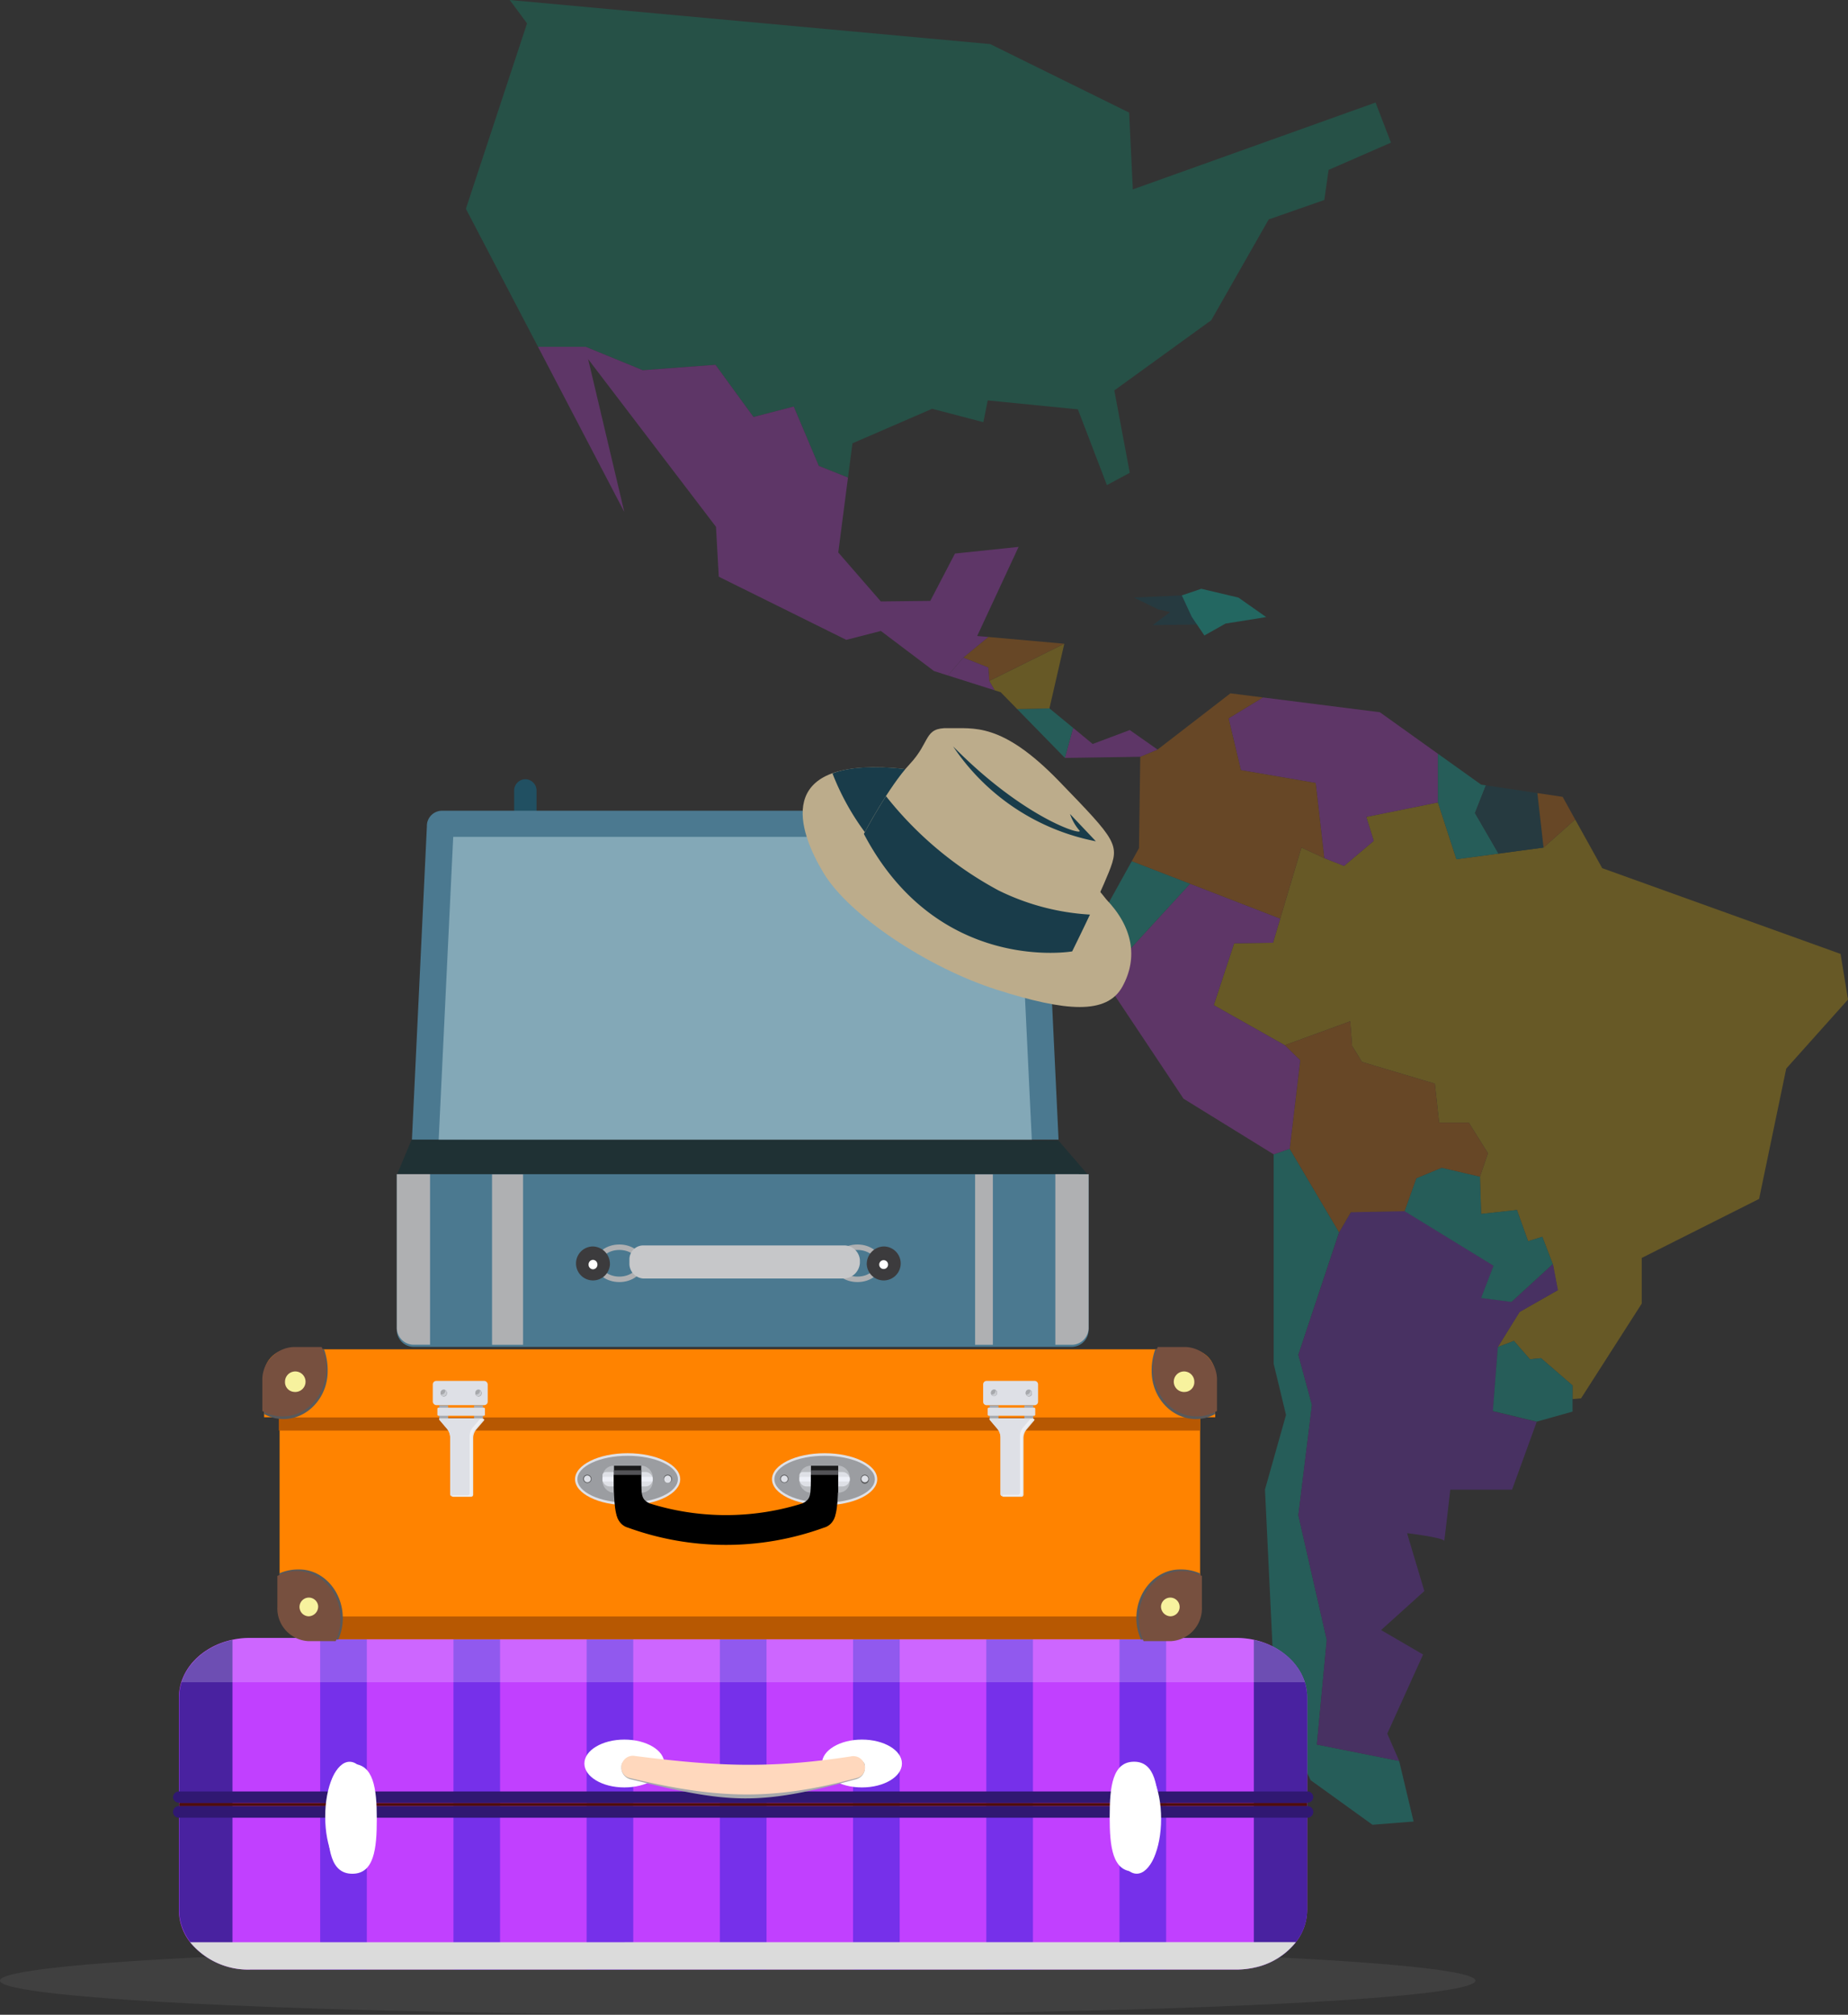 <svg xmlns="http://www.w3.org/2000/svg" viewBox="0 0 338.4 368.81"><rect x="0" y="0" width="338.4" height="368.81" fill="#333333" stroke="none"/><defs><style>.cls-1{isolation:isolate;}.cls-2{opacity:0.31;}.cls-3{opacity:0.82;}.cls-30,.cls-4{fill:none;}.cls-5{fill:#ffc900;}.cls-6{fill:#de3eff;}.cls-7{fill:#00dac8;}.cls-8{fill:#872cee;}.cls-9{fill:#ff8300;}.cls-10{fill:#005166;}.cls-11{fill:#00aa80;}.cls-12{fill:#767676;}.cls-12,.cls-23{opacity:0.2;}.cls-12,.cls-18,.cls-21,.cls-22,.cls-38,.cls-51,.cls-53,.cls-55{mix-blend-mode:multiply;}.cls-13{fill:#c140ff;}.cls-14{fill:#7630ea;}.cls-15{fill:#4922a0;}.cls-16{fill:#301872;}.cls-17,.cls-21,.cls-23,.cls-52{fill:#fff;}.cls-18{fill:#a7a9ac;}.cls-19{fill:#ffd8bd;}.cls-20{fill:#4f0f0d;}.cls-22{fill:#dbdbdb;}.cls-24{fill:#215062;}.cls-25{fill:#1f3134;}.cls-26{fill:#f7cb72;}.cls-27{fill:#4b7990;}.cls-28{fill:#83a8b7;}.cls-29{fill:#afb0b2;}.cls-30{stroke:#afb0b2;stroke-miterlimit:10;}.cls-31{fill:#3c3b3d;}.cls-32{fill:#c6c7c9;}.cls-33{fill:#bcac8b;}.cls-34,.cls-35{fill:#193c4a;}.cls-34{mix-blend-mode:soft-light;}.cls-36{fill:#764f3b;}.cls-37{fill:#b75802;}.cls-38{fill:#58595b;}.cls-39{fill:#77503f;}.cls-40{fill:#f7f29e;}.cls-41,.cls-53{fill:#dee0e6;}.cls-42{fill:#9b9da1;}.cls-43{fill:#b9bbbf;}.cls-44{fill:#eef0f7;}.cls-45{fill:#19191a;}.cls-46{fill:#535357;}.cls-47{fill:#69696e;}.cls-48{fill:#565759;}.cls-49{fill:#a66f53;}.cls-50{fill:#ffbb8c;}.cls-51{fill:#e6e7e8;}.cls-52{opacity:0.5;}.cls-54{fill:#a7a9ad;}.cls-55{fill:#939598;}.cls-56{fill:#caccd1;}</style></defs><g class="cls-1"><g id="Layer_2" data-name="Layer 2"><g id="Isolation_Mode" data-name="Isolation Mode"><g class="cls-2"><g class="cls-3"><polygon class="cls-4" points="234.43 168.16 233.11 172.58 238.31 155.15 234.43 168.16"/><polygon class="cls-4" points="274.4 156.26 266.7 157.29 282.65 155.15 274.4 156.26"/><polygon class="cls-5" points="266.7 157.29 263.31 146.89 250.19 149.54 251.55 153.93 246.12 158.51 242.5 157.09 238.31 155.15 233.11 172.58 225.99 172.68 222.26 184 235.26 191.33 247.25 186.95 247.59 191.44 249.4 194.39 262.74 198.37 263.53 205.5 268.96 205.5 272.47 211.11 271 215.39 271.22 222.22 277.78 221.5 279.82 227.21 282.42 226.4 284.34 231.39 285.25 236.18 278.24 240.16 274.28 246.58 277.22 245.46 280.16 248.82 282.19 248.62 287.96 253.61 287.96 256.11 289.52 255.97 300.63 238.63 300.63 230.27 322.12 219.47 327.09 195.61 338.4 182.97 337.04 174.62 293.39 158.92 288.44 150.01 282.65 155.15 266.7 157.29"/><polygon class="cls-6" points="227.23 140.98 240.92 143.33 242.5 157.09 246.12 158.51 251.55 153.93 250.19 149.54 263.31 146.89 263.31 137.98 252.68 130.38 231.26 127.67 224.97 131.5 227.23 140.98"/><polygon class="cls-7" points="242.95 300.19 237.75 277.36 240.24 257.18 237.75 248 245.21 225.58 236.17 210.29 233.23 211.31 233.23 249.64 235.49 259.01 231.64 272.67 233.56 312.63 240.01 325.88 251.32 334.03 258.85 333.44 256.21 322.36 241.14 319.35 242.95 300.19"/><path class="cls-8" d="M274.28,246.58l4-6.42,7-4-.91-4.79-7.57,6.93-5.55-.71,2.27-5.91-16.29-10-9.84.2-2.15,3.67L237.75,248l2.49,9.18-2.49,20.18,5.2,22.83-1.81,19.16,15.07,3h0l-2.18-5,6.56-14.48-7.69-4.48,7.92-7.14-3.17-10.6s6.79.82,6.79,1.43,1.13-9.38,1.13-9.38h11.31l4.52-12.43-8-1.94Z"/><polygon class="cls-7" points="287.96 253.61 282.19 248.62 280.16 248.82 277.22 245.46 274.28 246.58 273.37 258.3 281.4 260.24 287.96 258.4 287.96 256.11 287.96 253.61"/><polygon class="cls-7" points="279.82 227.21 277.78 221.5 271.22 222.22 271 215.39 263.99 213.76 259.35 215.69 257.2 221.71 273.49 231.7 271.22 237.61 276.77 238.32 284.34 231.39 282.42 226.4 279.82 227.21"/><polygon class="cls-9" points="263.99 213.76 271 215.39 272.47 211.11 268.96 205.5 263.53 205.5 262.74 198.37 249.4 194.39 247.59 191.44 247.25 186.95 235.26 191.33 238.09 194.09 236.17 210.29 245.21 225.58 247.36 221.91 257.2 221.71 259.35 215.69 263.99 213.76"/><polygon class="cls-6" points="236.17 210.29 238.09 194.09 235.26 191.33 222.26 184 225.99 172.68 233.11 172.58 234.43 168.16 217.93 161.77 206.88 173.8 200.48 169.84 198.39 173.6 216.72 201.12 233.23 211.31 236.17 210.29"/><polygon class="cls-7" points="217.93 161.77 207.25 157.64 200.48 169.84 206.88 173.8 217.93 161.77"/><polygon class="cls-9" points="234.43 168.16 238.31 155.15 242.5 157.09 240.92 143.33 227.23 140.98 224.97 131.5 231.26 127.67 225.31 126.92 211.97 137.21 208.8 138.53 208.57 155.25 207.25 157.64 217.93 161.77 234.43 168.16"/><polygon class="cls-7" points="266.7 157.29 274.4 156.26 270.09 148.83 272.09 143.76 271.22 143.63 263.31 137.98 263.31 146.89 266.7 157.29"/><polygon class="cls-10" points="282.65 155.15 281.52 145.18 272.09 143.76 270.09 148.83 274.4 156.26 282.65 155.15"/><polygon class="cls-9" points="288.44 150.01 286.15 145.87 281.52 145.18 282.65 155.15 288.44 150.01"/><polygon class="cls-6" points="206.88 133.64 200.09 136.19 196.51 133.24 195 138.74 208.8 138.53 211.97 137.21 206.88 133.64"/><polygon class="cls-10" points="207.66 109.39 216.41 108.99 219.17 114.32 211.07 114.44 214.28 112.04 212.13 111.57 207.66 109.39"/><polygon class="cls-7" points="192.17 129.67 186.26 129.8 195 138.74 196.51 133.24 192.17 129.67"/><polygon class="cls-5" points="194.89 117.84 181.15 124.65 182.13 126.36 183.24 126.71 186.26 129.8 192.17 129.67 194.89 117.84"/><polygon class="cls-9" points="181.15 124.65 194.89 117.84 180.98 116.6 176.4 120.37 180.98 122.2 181.15 124.65"/><polygon class="cls-11" points="117.7 67.77 131.02 66.78 137.98 76.33 145.35 74.42 149.94 85.28 155.28 87.42 156.1 81.15 170.69 74.83 180.07 77.28 180.87 73.3 197.38 74.93 202.69 88.8 206.88 86.55 204.05 71.47 221.8 58.62 232.32 40.17 242.5 36.61 243.29 31.1 254.71 26.11 251.89 18.77 207.44 34.67 206.76 20.61 181.32 8.07 93.34 0 96.51 4.28 85.31 38.22 98.52 63.49 107.27 63.49 117.7 67.77"/><polygon class="cls-6" points="178.94 116.42 186.52 100.11 174.87 101.33 170.35 110 161.3 110.1 153.5 101.13 155.28 87.42 149.94 85.28 145.35 74.42 137.98 76.33 131.02 66.78 117.7 67.77 107.27 63.49 98.52 63.49 114.32 93.72 107.7 65.74 131.11 96.44 131.62 105.57 154.97 117.13 161.3 115.5 171.03 122.84 173.58 123.65 176.4 120.37 180.98 116.6 178.94 116.42"/><polygon class="cls-6" points="180.98 122.2 176.4 120.37 173.58 123.65 182.13 126.36 181.15 124.65 180.98 122.2"/></g><polygon class="cls-7" points="226.78 109.39 219.98 107.78 216.41 108.99 218.23 112.91 220.54 116.33 224.41 114.15 231.86 112.96 226.78 109.39"/></g><path class="cls-12" d="M270.17,362.56c0,3.45-60.48,6.25-135.08,6.25S0,366,0,362.56s60.48-6.24,135.09-6.24S270.17,359.11,270.17,362.56Z"/><path class="cls-13" d="M239.36,310.74v38.89a9.65,9.65,0,0,1-2.06,5.89,13.12,13.12,0,0,1-7.7,4.68,15.71,15.71,0,0,1-3.25.34H45.82a13.75,13.75,0,0,1-11-5,9.59,9.59,0,0,1-2.06-5.89V310.74a9.36,9.36,0,0,1,.43-2.8c1.48-4.67,6.55-8.11,12.58-8.11H226.35a15.71,15.71,0,0,1,3.25.34c4.54,1,8.13,4,9.33,7.77A9.36,9.36,0,0,1,239.36,310.74Z"/><rect class="cls-14" x="58.63" y="299.83" width="8.54" height="60.71"/><rect class="cls-14" x="83.03" y="299.83" width="8.54" height="60.71"/><rect class="cls-14" x="107.42" y="299.83" width="8.54" height="60.71"/><rect class="cls-14" x="131.82" y="299.83" width="8.54" height="60.71"/><rect class="cls-14" x="156.21" y="299.83" width="8.54" height="60.71"/><rect class="cls-14" x="180.61" y="299.83" width="8.54" height="60.71"/><rect class="cls-14" x="205" y="299.83" width="8.54" height="60.71"/><path class="cls-15" d="M239.36,310.75v38.88c0,5.09-4.15,9.36-9.76,10.57v-60C235.21,301.39,239.36,305.66,239.36,310.75Z"/><path class="cls-15" d="M32.81,310.75v38.88c0,5.09,4.15,9.36,9.76,10.57v-60C37,301.39,32.81,305.66,32.81,310.75Z"/><path class="cls-16" d="M239.41,332.74H32.76a1.06,1.06,0,0,1-1.07-1.06h0a1.07,1.07,0,0,1,1.07-1.07H239.41a1.07,1.07,0,0,1,1.07,1.07h0A1.06,1.06,0,0,1,239.41,332.74Z"/><path class="cls-16" d="M239.41,330H32.76A1.06,1.06,0,0,1,31.69,329h0a1.07,1.07,0,0,1,1.07-1.07H239.41a1.07,1.07,0,0,1,1.07,1.07h0A1.06,1.06,0,0,1,239.41,330Z"/><ellipse class="cls-17" cx="157.84" cy="322.82" rx="7.32" ry="4.38"/><ellipse class="cls-17" cx="114.33" cy="322.82" rx="7.32" ry="4.38"/><path class="cls-18" d="M156.82,325.68c-7.76,2.1-14.07,3.57-20.53,3.53s-12.81-1.57-20.77-3.49a2.2,2.2,0,0,1-1.73-1.91v-.43c0-1.13,1.21-1.45,2.55-1.28,15.06,1.92,24.66,2.32,39.43.08,1.36-.2,2.61,0,2.61,1.14v.41A2.16,2.16,0,0,1,156.82,325.68Z"/><path class="cls-19" d="M156.86,325.49c-15.36,4.15-25.38,3.83-41.48,0a1.94,1.94,0,0,1-1.59-1.78v-.43a2.12,2.12,0,0,1,2.55-1.83c15.06,1.92,24.66,2.32,39.43.08a2.13,2.13,0,0,1,2.61,1.82v.41A1.91,1.91,0,0,1,156.86,325.49Z"/><rect class="cls-20" x="32.81" y="330.04" width="206.55" height="0.57"/><path class="cls-21" d="M69,332.94c0,5.56-.51,10.06-4.48,10.06S60,338.5,60,332.94s.53-10.05,4.47-10.05S69,327.39,69,332.94Z"/><ellipse class="cls-17" cx="64.02" cy="332.55" rx="4.47" ry="10.05"/><ellipse class="cls-21" cx="208.15" cy="332.94" rx="4.47" ry="10.05"/><path class="cls-17" d="M212.15,332.55c0,5.55-.5,10.05-4.47,10.05s-4.48-4.5-4.48-10.05.53-10.06,4.48-10.06C211.48,322.49,212.15,327,212.15,332.55Z"/><path class="cls-22" d="M237.3,355.52a13.12,13.12,0,0,1-7.7,4.68,15.71,15.71,0,0,1-3.25.34H45.82a13.75,13.75,0,0,1-11-5Z"/><path class="cls-23" d="M238.93,307.94H33.24c1.48-4.67,6.55-8.11,12.58-8.11H226.35a15.71,15.71,0,0,1,3.25.34C234.14,301.16,237.73,304.14,238.93,307.94Z"/><path class="cls-24" d="M98.25,152.85v-8.06a2.08,2.08,0,0,0-2-2.15h-.1a2.08,2.08,0,0,0-2,2.15v8.06Z"/><path class="cls-24" d="M176.14,152.85v-8.06a2.08,2.08,0,0,0-2-2.15H174a2.08,2.08,0,0,0-2,2.15v8.06Z"/><polygon class="cls-25" points="199.48 215.35 72.74 214.9 75.38 208.61 193.8 208.75 199.48 215.35"/><polygon class="cls-26" points="80.24 203.71 82.99 154.32 186.28 154.32 189.03 203.71 80.24 203.71"/><path class="cls-27" d="M193.84,208.61l-2.74-57.33a2.78,2.78,0,0,0-2.69-2.87H80.86a2.78,2.78,0,0,0-2.69,2.87l-2.74,57.33Z"/><polygon class="cls-28" points="188.94 208.62 186.28 153.19 82.99 153.19 80.33 208.62 188.94 208.62"/><path class="cls-27" d="M72.66,214.94v28.4a3.12,3.12,0,0,0,3,3.22H196.34a3.12,3.12,0,0,0,3-3.22v-28.4Z"/><path class="cls-29" d="M72.66,214.94v28a3.12,3.12,0,0,0,3,3.22h3.09V214.94Z"/><path class="cls-29" d="M193.25,214.94v31.23h3.09a3.12,3.12,0,0,0,3-3.22v-28Z"/><path class="cls-30" d="M117.32,231.25c0,1.62-1.75,2.94-3.91,2.94s-3.91-1.32-3.91-2.94,1.75-2.94,3.91-2.94S117.32,229.62,117.32,231.25Z"/><path class="cls-31" d="M111.69,231.49a3.11,3.11,0,1,1-3.11-3.32A3.21,3.21,0,0,1,111.69,231.49Z"/><path class="cls-17" d="M109.4,231.49a.84.84,0,0,1-.82.86.83.83,0,0,1-.8-.86.84.84,0,0,1,.8-.87A.85.85,0,0,1,109.4,231.49Z"/><path class="cls-30" d="M153.1,231.25c0,1.62,1.75,2.94,3.91,2.94s3.91-1.32,3.91-2.94-1.75-2.94-3.91-2.94S153.1,229.62,153.1,231.25Z"/><path class="cls-31" d="M158.72,231.49a3.11,3.11,0,1,0,3.11-3.32A3.21,3.21,0,0,0,158.72,231.49Z"/><path class="cls-17" d="M161,231.49a.81.81,0,1,0,1.62,0,.81.81,0,1,0-1.62,0Z"/><path class="cls-32" d="M157.46,231.21a3.05,3.05,0,0,1-2.9,2.83H117.79a2.72,2.72,0,0,1-2.53-2.83v-.6a2.55,2.55,0,0,1,2.53-2.63h36.77a2.89,2.89,0,0,1,2.9,2.63Z"/><rect class="cls-29" x="90.1" y="214.98" width="5.68" height="31.19"/><rect class="cls-29" x="178.56" y="214.98" width="3.25" height="31.19"/><path class="cls-33" d="M202.58,164.64s-17-22.48-38.93-24.06-17.53,11.42-12.86,19.2,19.12,17.38,31.76,21.4,20.15,4.61,23-.61S207.48,169.75,202.58,164.64Z"/><path class="cls-34" d="M194,171.44c1.41-2.45,2.89-5.06,4.94-6.87q.88-1.11,1.86-2.16c-4.95-5.72-19.39-20.56-37.1-21.83-5-.36-8.68,0-11.26,1a46.29,46.29,0,0,0,6.11,11c4.6,6,8.74,8.25,14.81,12.63a52.59,52.59,0,0,0,19.93,8.94A4.76,4.76,0,0,1,194,171.44Z"/><path class="cls-33" d="M158.19,152.62s4.55-8.64,8.42-12.77,2.51-6.68,7.06-6.56,9.68-1.22,20.27,9.72,11.15,11.55,9.1,16.66-6.71,14.46-6.71,14.46S171.74,178.38,158.19,152.62Z"/><path class="cls-35" d="M182.85,163a66.09,66.09,0,0,1-20.61-17.26c-2.27,3.54-4.05,6.91-4.05,6.91,13.55,25.76,38.14,21.51,38.14,21.51s1.55-3.12,3.26-6.74A43.46,43.46,0,0,1,182.85,163Z"/><path class="cls-34" d="M174.53,136.63A40.77,40.77,0,0,0,200.67,154l-4.73-5a9,9,0,0,0,1.7,3C198.75,153.17,187.74,150.05,174.53,136.63Z"/><rect class="cls-36" x="66.73" y="248.61" width="137.44" height="17.38"/><path class="cls-9" d="M51.18,254.78H219.76a0,0,0,0,1,0,0v38a7.28,7.28,0,0,1-7.28,7.28h-154a7.28,7.28,0,0,1-7.28-7.28v-38A0,0,0,0,1,51.18,254.78Z"/><path class="cls-37" d="M214.19,300.07H56.74A5.85,5.85,0,0,1,51.18,294v1.91H219.76V294A5.85,5.85,0,0,1,214.19,300.07Z"/><path class="cls-38" d="M54.8,287.3a8.66,8.66,0,0,0-3.66.72l.07,6a5.74,5.74,0,0,0,5.67,6c1,0,3,.09,5.06.11l.15-.36a9.55,9.55,0,0,0,.68-3.56C62.77,291.32,59.2,287.3,54.8,287.3Z"/><path class="cls-39" d="M54.36,287.58c4.4,0,8,3.93,8,8.76a9.55,9.55,0,0,1-.68,3.56l-.21.52h-5a6,6,0,0,1-5.68-6.24v-5.7l.49-.22A7.36,7.36,0,0,1,54.36,287.58Z"/><path class="cls-40" d="M58.26,294a1.71,1.71,0,1,0-1.7,1.87A1.79,1.79,0,0,0,58.26,294Z"/><rect class="cls-37" x="51.06" y="259.44" width="168.7" height="2.43"/><path class="cls-38" d="M216.07,287.3a8.66,8.66,0,0,1,3.66.72l-.07,6a5.74,5.74,0,0,1-5.67,6c-1,0-3.05.09-5.06.11l-.15-.36a9.56,9.56,0,0,1-.69-3.56C208.09,291.32,211.67,287.3,216.07,287.3Z"/><path class="cls-39" d="M216.51,287.58c-4.41,0-8,3.93-8,8.76a9.36,9.36,0,0,0,.69,3.56l.21.52h5a6,6,0,0,0,5.68-6.24v-5.7l-.49-.22A7.36,7.36,0,0,0,216.51,287.58Z"/><path class="cls-40" d="M212.6,294a1.71,1.71,0,1,1,1.71,1.87A1.79,1.79,0,0,1,212.6,294Z"/><ellipse class="cls-41" cx="114.93" cy="270.78" rx="9.63" ry="4.76"/><ellipse class="cls-42" cx="114.93" cy="270.78" rx="9.2" ry="4.29"/><rect class="cls-43" x="110.33" y="268.31" width="9.2" height="4.93" rx="2.03"/><path class="cls-41" d="M110.94,269.46h7.27a1.32,1.32,0,0,1,1.32,1.32v0a1.32,1.32,0,0,1-1.32,1.32h-6.56a1.32,1.32,0,0,1-1.32-1.32v-.71a.61.61,0,0,1,.61-.61Z"/><path class="cls-44" d="M119.33,271.2h-8.84c-.21,0-.16-.19-.16-.42s0-.42.16-.42h8.84c.21,0,.2.19.2.42S119.54,271.2,119.33,271.2Z"/><rect class="cls-45" x="112.43" y="268.31" width="4.99" height="4.93"/><rect class="cls-46" x="112.43" y="269.15" width="4.99" height="3.25"/><rect class="cls-47" x="112.43" y="269.98" width="4.99" height="1.59"/><path class="cls-48" d="M108.31,270.78a.76.76,0,1,1-.75-.83A.79.79,0,0,1,108.31,270.78Z"/><path class="cls-41" d="M108.19,270.78a.63.63,0,1,1-.63-.69A.66.66,0,0,1,108.19,270.78Z"/><path class="cls-48" d="M123.05,270.78a.76.76,0,1,1-.76-.83A.79.79,0,0,1,123.05,270.78Z"/><path class="cls-41" d="M122.92,270.78a.66.66,0,0,1-.63.69.69.69,0,0,1,0-1.38A.66.66,0,0,1,122.92,270.78Z"/><ellipse class="cls-41" cx="151" cy="270.78" rx="9.63" ry="4.76"/><ellipse class="cls-42" cx="151" cy="270.78" rx="9.2" ry="4.29"/><rect class="cls-43" x="146.4" y="268.31" width="9.2" height="4.93" rx="2.03"/><path class="cls-41" d="M147,269.46h7.27a1.32,1.32,0,0,1,1.32,1.32v0a1.32,1.32,0,0,1-1.32,1.32h-6.56a1.32,1.32,0,0,1-1.32-1.32v-.71a.61.61,0,0,1,.61-.61Z"/><path class="cls-44" d="M155.4,271.2h-8.84c-.21,0-.16-.19-.16-.42s-.05-.42.16-.42h8.84c.21,0,.2.19.2.42S155.61,271.2,155.4,271.2Z"/><rect class="cls-45" x="148.5" y="268.31" width="4.99" height="4.93"/><rect class="cls-46" x="148.5" y="269.15" width="4.99" height="3.25"/><rect class="cls-47" x="148.5" y="269.98" width="4.99" height="1.59"/><path class="cls-48" d="M144.38,270.78a.75.75,0,1,1-.75-.83A.79.79,0,0,1,144.38,270.78Z"/><path class="cls-41" d="M144.26,270.78a.63.63,0,1,1-.63-.69A.66.66,0,0,1,144.26,270.78Z"/><ellipse class="cls-48" cx="158.36" cy="270.78" rx="0.75" ry="0.83"/><path class="cls-41" d="M159,270.78a.63.63,0,1,1-.63-.69A.66.66,0,0,1,159,270.78Z"/><path d="M117,274.55a46.81,46.81,0,0,0,31.88,0,3.13,3.13,0,0,1,3.88,1.4,2.8,2.8,0,0,1-1.9,3.7,52.55,52.55,0,0,1-35.84,0,2.81,2.81,0,0,1-1.9-3.7A3.13,3.13,0,0,1,117,274.55Z"/><path d="M118.87,275.2l-5.48,3.17c-1-1.08-1-5.42-1-8.39h5C117.42,274,117.47,274.35,118.87,275.2Z"/><path d="M147,275.2l5.48,3.17c1-1.08,1-5.42,1-8.39h-5C148.49,274,148.44,274.35,147,275.2Z"/><polygon class="cls-49" points="64.64 248.62 53.89 254.52 66.73 254.52 66.73 248.62 64.64 248.62"/><polygon class="cls-49" points="206.12 248.62 216.87 254.52 204.03 254.52 204.03 248.62 206.12 248.62"/><polygon class="cls-50" points="66.73 248.62 62.4 248.62 51.14 254.52 55.47 254.52 66.73 248.62"/><polygon class="cls-50" points="204.17 248.62 208.5 248.62 219.76 254.52 215.43 254.52 204.17 248.62"/><polygon class="cls-50" points="208.5 248.62 64.12 248.62 64.07 247.89 206.91 247.89 208.5 248.62"/><path class="cls-9" d="M53,247H217.86a4.67,4.67,0,0,1,4.67,4.67v7.77a0,0,0,0,1,0,0H48.37a0,0,0,0,1,0,0v-7.77A4.67,4.67,0,0,1,53,247Z"/><path class="cls-38" d="M210.89,251a11.24,11.24,0,0,1,.66-4l5.43.07c3.14,0,5.44,2.8,5.44,6.24,0,1.1.08,3.34.1,5.55l-.33.16a7.3,7.3,0,0,1-3.24.75C214.55,259.75,210.89,255.83,210.89,251Z"/><path class="cls-39" d="M211.14,250.52c0,4.83,3.58,8.76,8,8.76a7.29,7.29,0,0,0,3.23-.75l.48-.23v-5.48a6,6,0,0,0-5.69-6.24H212l-.21.54A9.53,9.53,0,0,0,211.14,250.52Z"/><path class="cls-40" d="M217,254.8a1.88,1.88,0,1,1,1.7-1.87A1.79,1.79,0,0,1,217,254.8Z"/><path class="cls-38" d="M60,251a11.24,11.24,0,0,0-.66-4l-5.44.07c-3.13,0-5.44,2.8-5.44,6.24,0,1.1-.08,3.34-.1,5.55l.34.16a7.29,7.29,0,0,0,3.23.75C56.33,259.75,60,255.83,60,251Z"/><path class="cls-39" d="M59.75,250.52c0,4.83-3.59,8.76-8,8.76a7.36,7.36,0,0,1-3.24-.75l-.47-.23v-5.48a6,6,0,0,1,5.68-6.24h5.19l.2.54A9.32,9.32,0,0,1,59.75,250.52Z"/><path class="cls-40" d="M53.9,254.8a1.88,1.88,0,1,0-1.71-1.87A1.79,1.79,0,0,0,53.9,254.8Z"/><path class="cls-41" d="M180.66,252.78h8.79a.64.64,0,0,1,.64.64v3.17a.64.64,0,0,1-.64.64h-8.79a.63.63,0,0,1-.63-.63v-3.17A.64.64,0,0,1,180.66,252.78Z"/><path class="cls-51" d="M185.43,259.75h-4V260l1.43,1.68a2.54,2.54,0,0,1,.57,1.6v10.32a.38.38,0,0,0,.37.4h3.25a.39.39,0,0,0,.37-.4V263.27a2.49,2.49,0,0,1,.57-1.6l1.42-1.68v-.24Z"/><path class="cls-41" d="M185.21,259.63h-4v.24l1.43,1.68a2.49,2.49,0,0,1,.57,1.6v10.32a.38.38,0,0,0,.37.4h3.25a.39.39,0,0,0,.37-.4V263.15a2.49,2.49,0,0,1,.57-1.6l1.43-1.68v-.24Z"/><path class="cls-52" d="M188.77,259.63v0l-1.43,1.69a2.49,2.49,0,0,0-.57,1.59v10.32a.38.38,0,0,1-.37.4h-3.12a.35.35,0,0,0,.31.2h3.25a.39.39,0,0,0,.37-.4V263.15a2.49,2.49,0,0,1,.57-1.6l1.43-1.68v-.24Z"/><path class="cls-53" d="M183.58,273.59V263.27a2.49,2.49,0,0,0-.57-1.6L181.59,260v-.24h7.62v-.12h-8v.24l1.43,1.68a2.49,2.49,0,0,1,.57,1.6v10.32a.38.38,0,0,0,.37.4h.1A.39.39,0,0,1,183.58,273.59Z"/><rect class="cls-54" x="181.22" y="257.23" width="1.62" height="2.41"/><rect class="cls-54" x="187.58" y="257.23" width="1.62" height="2.41"/><rect class="cls-41" x="180.86" y="257.68" width="8.71" height="1.48" rx="0.19"/><path class="cls-55" d="M182.61,255a.56.56,0,1,1-.56-.61A.58.58,0,0,1,182.61,255Z"/><ellipse class="cls-54" cx="182.01" cy="254.98" rx="0.56" ry="0.61"/><path class="cls-56" d="M182.3,254.47s0,.05,0,.08a.71.71,0,0,1-.68.74h-.09a.54.54,0,0,0,.47.31.58.58,0,0,0,.56-.61A.61.61,0,0,0,182.3,254.47Z"/><ellipse class="cls-55" cx="188.41" cy="255.03" rx="0.56" ry="0.61"/><ellipse class="cls-54" cx="188.37" cy="254.98" rx="0.56" ry="0.61"/><path class="cls-56" d="M188.66,254.47s0,.05,0,.08a.71.71,0,0,1-.68.74h-.09a.54.54,0,0,0,.47.31.58.58,0,0,0,.56-.61A.61.61,0,0,0,188.66,254.47Z"/><rect class="cls-41" x="79.25" y="252.78" width="10.06" height="4.44" rx="0.64"/><path class="cls-51" d="M84.66,259.75h-4V260l1.43,1.68a2.54,2.54,0,0,1,.57,1.6v10.32a.38.38,0,0,0,.37.4h3.25a.39.39,0,0,0,.37-.4V263.27a2.49,2.49,0,0,1,.57-1.6L88.65,260v-.24Z"/><path class="cls-41" d="M84.44,259.63h-4v.24l1.43,1.68a2.54,2.54,0,0,1,.57,1.6v10.32a.38.38,0,0,0,.37.4h3.25a.39.39,0,0,0,.37-.4V263.15a2.49,2.49,0,0,1,.57-1.6l1.42-1.68v-.24Z"/><path class="cls-52" d="M88,259.63v0l-1.43,1.69A2.44,2.44,0,0,0,86,263v10.32a.38.38,0,0,1-.37.4H82.51a.34.34,0,0,0,.31.2h3.25a.39.39,0,0,0,.37-.4V263.15a2.49,2.49,0,0,1,.57-1.6l1.42-1.68v-.24Z"/><path class="cls-53" d="M82.81,273.59V263.27a2.49,2.49,0,0,0-.57-1.6L80.82,260v-.24h7.61v-.12h-8v.24l1.43,1.68a2.54,2.54,0,0,1,.57,1.6v10.32a.38.38,0,0,0,.37.4h.1A.39.39,0,0,1,82.81,273.59Z"/><rect class="cls-54" x="80.45" y="257.23" width="1.62" height="2.41"/><rect class="cls-54" x="86.81" y="257.23" width="1.62" height="2.41"/><rect class="cls-41" x="80.09" y="257.68" width="8.71" height="1.48" rx="0.19"/><ellipse class="cls-55" cx="81.28" cy="255.03" rx="0.56" ry="0.61"/><ellipse class="cls-54" cx="81.24" cy="254.98" rx="0.56" ry="0.61"/><path class="cls-56" d="M81.53,254.47s0,.05,0,.08a.71.71,0,0,1-.68.74h-.09a.54.54,0,0,0,.47.31.58.58,0,0,0,.56-.61A.61.61,0,0,0,81.53,254.47Z"/><ellipse class="cls-55" cx="87.64" cy="255.03" rx="0.56" ry="0.61"/><ellipse class="cls-54" cx="87.6" cy="254.98" rx="0.56" ry="0.61"/><path class="cls-56" d="M87.89,254.47s0,.05,0,.08a.71.71,0,0,1-.68.74h-.09a.54.54,0,0,0,.47.31.58.58,0,0,0,.56-.61A.61.61,0,0,0,87.89,254.47Z"/></g></g></g></svg>